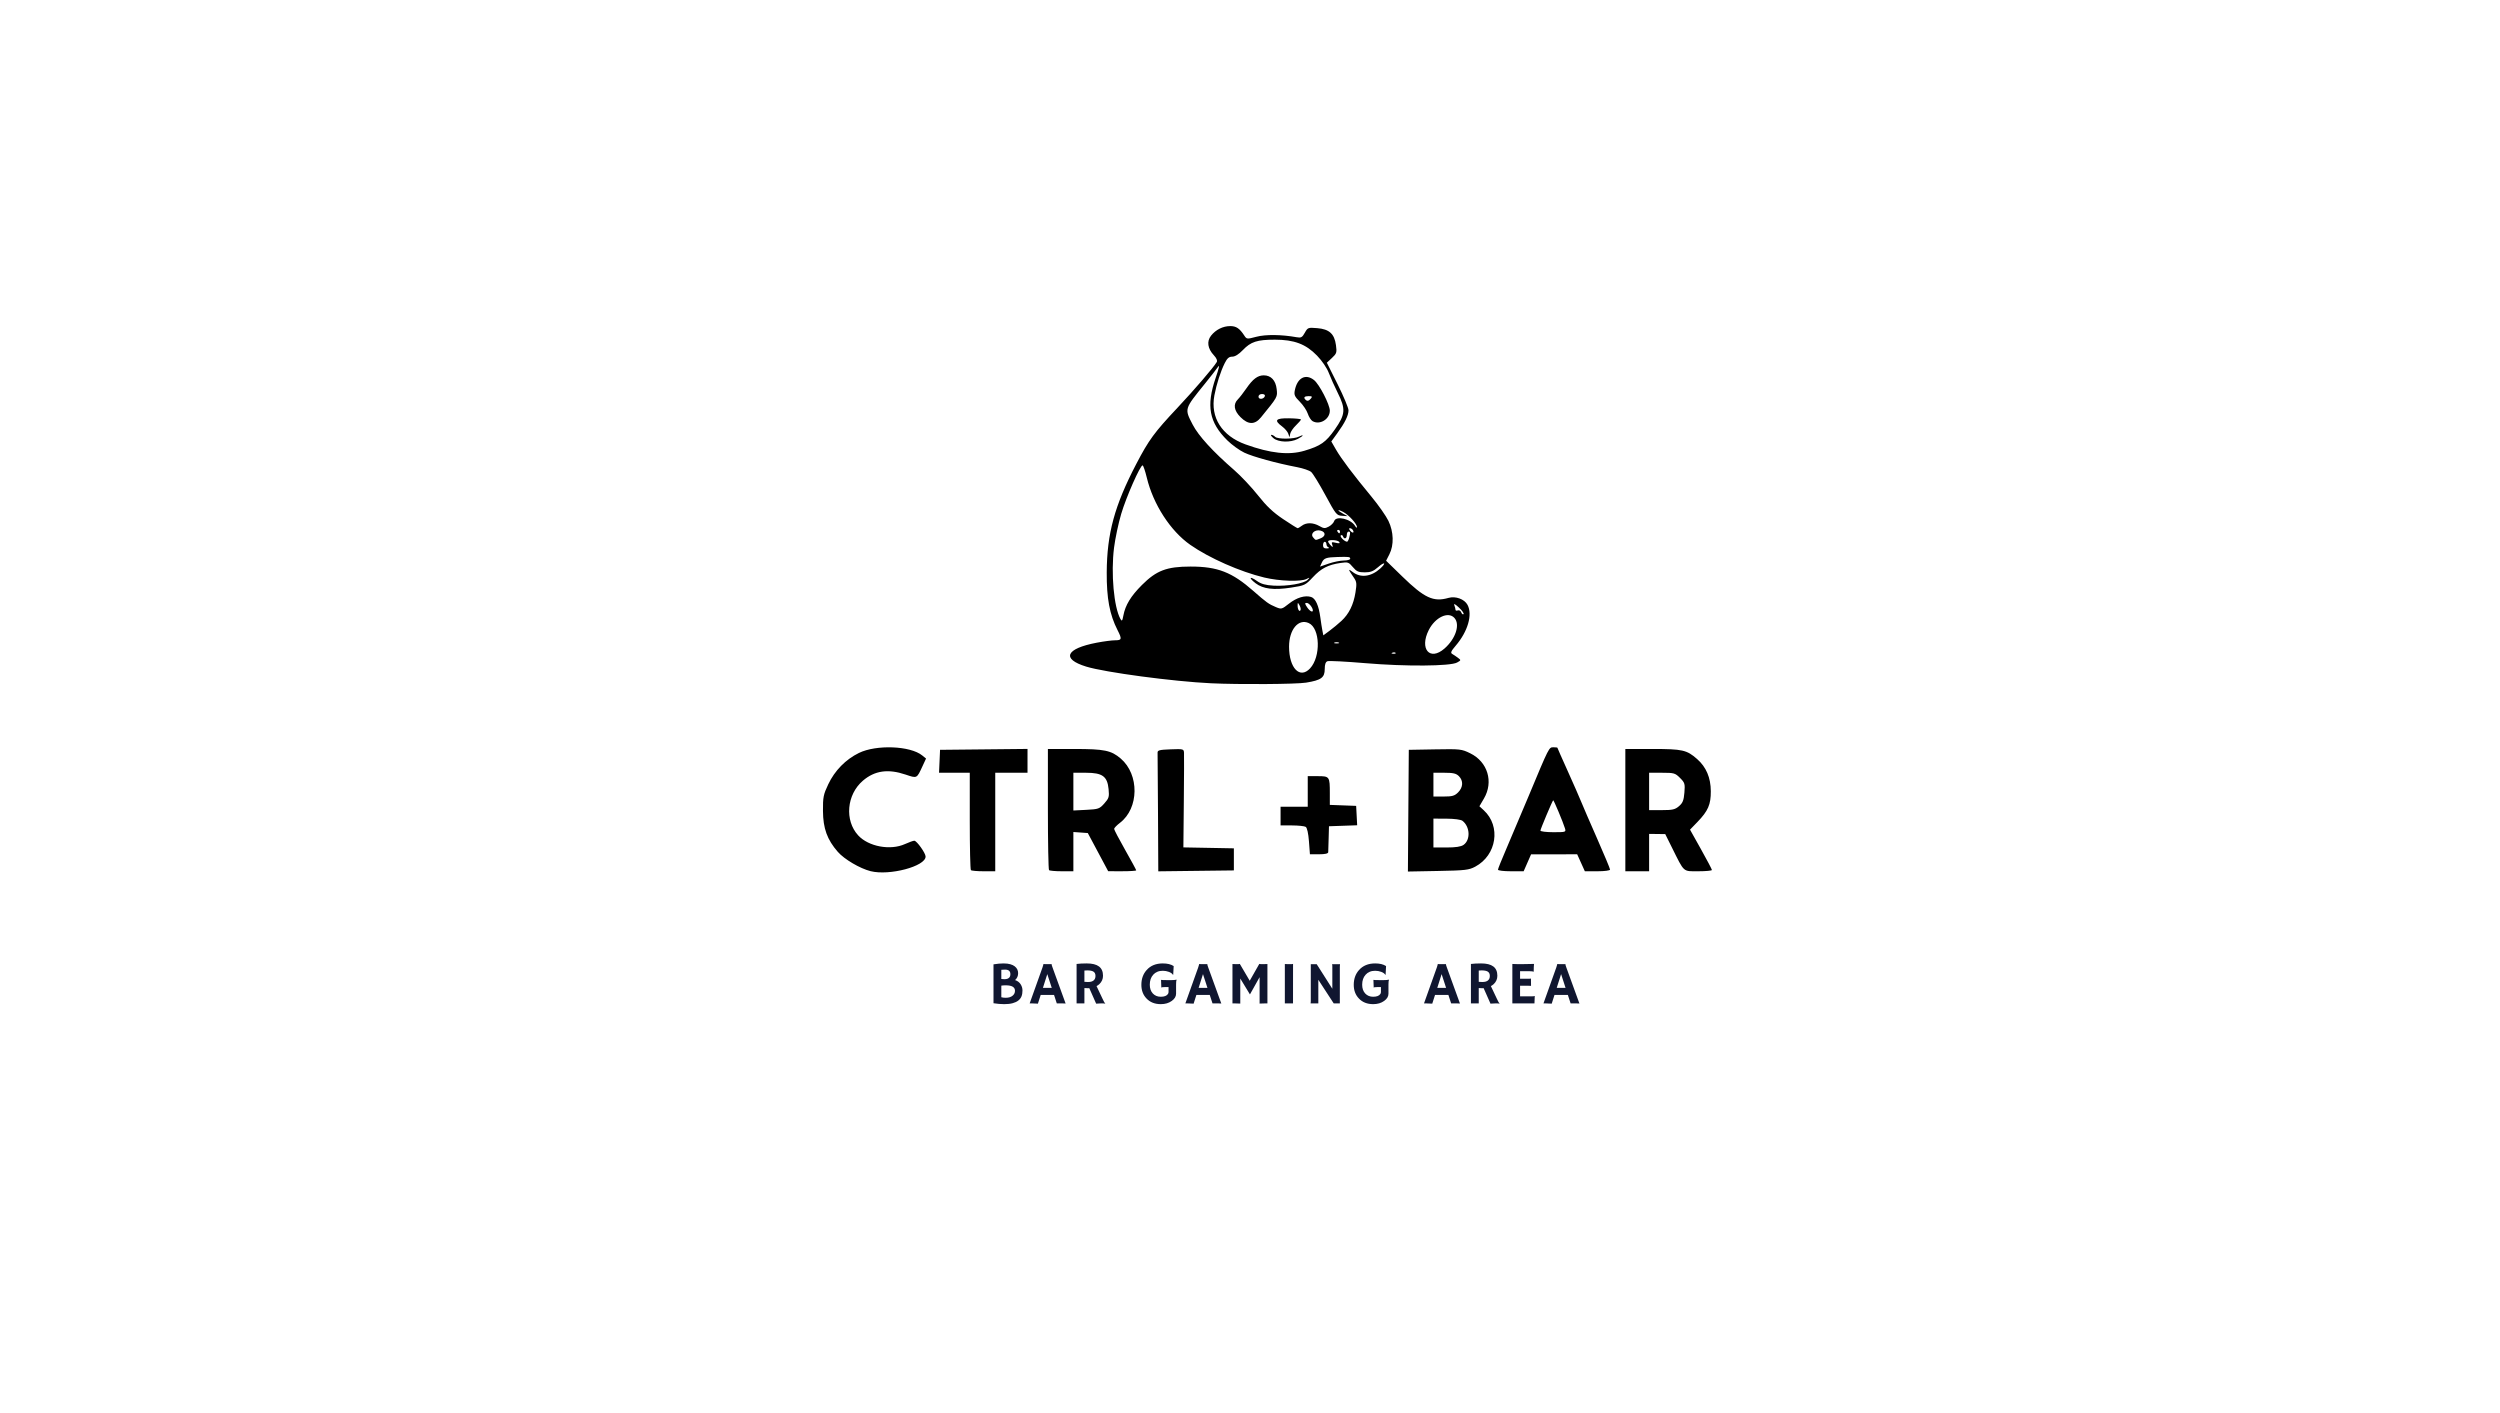 <?xml version='1.0' encoding='utf-8'?>
<ns0:svg xmlns:ns0="http://www.w3.org/2000/svg" width="1472" zoomAndPan="magnify" viewBox="0 0 1104 624" height="832" preserveAspectRatio="xMidYMid" version="1.0" id="svg47">
  <ns0:defs id="defs1" />
  <ns0:g transform="matrix(0.75,0,0,0.75,1.32692e-6,2e-5)" id="g2">
    <ns0:path style="fill:#000000" d="m 512.618,512.951 c -6.296,-1.581 -15.505,-7.007 -19.316,-11.381 -6.276,-7.203 -8.664,-13.78 -8.737,-24.07 -0.058,-8.115 0.249,-9.661 3.121,-15.725 3.816,-8.055 10.232,-14.609 18.041,-18.43 10.253,-5.016 30.252,-4.232 37.284,1.462 l 2.248,1.82 -2.057,4.436 c -3.459,7.462 -3.155,7.31 -10.018,4.998 -10.3,-3.47 -18.16,-2.342 -25.104,3.601 -9.565,8.187 -10.879,23.397 -2.783,32.205 6.089,6.625 18.962,9.011 27.561,5.109 2.398,-1.088 4.873,-1.968 5.5,-1.957 1.455,0.027 6.641,7.306 6.641,9.32 0,5.74 -21.28,11.398 -32.382,8.61 z m 59.049,-0.618 C 571.3,511.967 571,498.917 571,483.333 V 455 h -9.046 -9.046 l 0.296,-6.75 0.296,-6.75 25.75,-0.267 25.75,-0.267 V 447.983 455 h -9.5 -9.5 v 29 29 h -6.833 c -3.758,0 -7.133,-0.3 -7.5,-0.667 z m 46,0 C 617.3,511.967 617,495.767 617,476.333 V 441 h 15.634 c 17.617,0 21.641,0.832 27.251,5.633 11.027,9.439 10.8,29.268 -0.433,37.836 -1.898,1.448 -3.451,3.062 -3.451,3.588 0,0.526 2.925,6.108 6.5,12.405 3.575,6.297 6.5,11.694 6.5,11.993 0,0.299 -3.712,0.54 -8.25,0.535 l -8.25,-0.009 -6,-11.241 -6,-11.241 -4.25,-0.307 L 632,489.885 V 501.442 513 h -6.833 c -3.758,0 -7.133,-0.3 -7.5,-0.667 z M 650.218,473.082 c 2.708,-3.031 2.961,-3.874 2.524,-8.416 C 652.015,457.105 649.12,455 639.444,455 H 632 v 11.109 11.109 l 7.604,-0.384 c 7.161,-0.362 7.779,-0.58 10.614,-3.752 z m 31.616,5.937 c -0.092,-18.711 -0.204,-34.807 -0.25,-35.769 -0.071,-1.5 1.025,-1.792 7.667,-2.042 7.462,-0.281 7.755,-0.207 7.895,2 0.08,1.261 0.029,14.317 -0.113,29.015 l -0.258,26.723 14.863,0.277 L 726.5,499.5 v 6.5 6.5 l -22.25,0.269 -22.25,0.269 z M 829.237,477.331 829.5,441.5 l 15.435,-0.277 c 14.875,-0.267 15.627,-0.183 20.751,2.324 10.261,5.02 13.827,16.783 8.067,26.611 l -2.676,4.566 2.593,2.388 c 10.186,9.38 7.592,26.43 -5.046,33.177 -3.719,1.985 -5.87,2.235 -21.887,2.537 l -17.763,0.336 z m 32.5,20.14 c 4.2,-2.942 3.842,-10.74 -0.651,-14.189 -0.923,-0.709 -4.828,-1.231 -9.337,-1.25 L 844,482 v 8.5 8.5 h 7.777 c 5.36,0 8.456,-0.475 9.96,-1.529 z m -3.192,-30.926 c 2.973,-2.973 3.157,-6.843 0.455,-9.545 -1.59,-1.59 -3.333,-2 -8.5,-2 H 844 v 7 7 h 6.045 c 5.085,0 6.435,-0.39 8.5,-2.455 z M 882,512.076 c 0,-0.508 2.207,-6.021 4.905,-12.25 2.698,-6.229 8.566,-20.101 13.04,-30.826 12.309,-29.506 12.052,-29 14.725,-29 1.281,0 2.329,0.125 2.329,0.278 0,0.153 2.737,6.34 6.082,13.75 3.345,7.41 6.896,15.497 7.89,17.972 0.994,2.475 5.232,12.266 9.418,21.757 4.186,9.491 7.61,17.704 7.61,18.25 0,0.568 -3.174,0.993 -7.419,0.993 h -7.419 l -2.26,-5 -2.26,-5 -13.572,0.024 -13.572,0.024 -2.186,4.976 L 897.127,513 h -7.564 C 885.404,513 882,512.584 882,512.076 Z M 921.455,487.75 c -1.09,-3.611 -6.66,-16.883 -6.946,-16.552 C 913.826,471.988 907,488.215 907,489.048 907,489.572 910.405,490 914.567,490 c 7.382,0 7.551,-0.055 6.888,-2.25 z M 957,477 v -36 h 16.032 c 17.614,0 20.128,0.567 26.223,5.919 5.354,4.7 8.028,10.976 8.074,18.947 0.045,7.841 -1.602,11.626 -7.894,18.134 l -4.35,4.5 6.436,11.5 c 3.54,6.325 6.446,11.838 6.457,12.25 0.011,0.412 -3.586,0.75 -7.994,0.75 -9.192,0 -8.117,0.961 -15.485,-13.845 l -4,-8.038 -4.75,-0.058 L 971,491 v 11 11 h -7 -7 z m 31.598,-2.331 c 2.192,-1.886 2.799,-3.405 3.176,-7.957 0.433,-5.227 0.25,-5.842 -2.577,-8.669 C 986.342,455.188 985.686,455 978.577,455 H 971 v 11 11 h 7.444 c 6.354,0 7.841,-0.341 10.154,-2.331 z m -217.888,20.68 c -0.354,-4.677 -1.09,-7.975 -1.894,-8.485 -0.724,-0.459 -4.353,-0.841 -8.066,-0.85 L 754,486 v -5.5 -5.5 h 8 8 v -9 -9 h 5.893 C 782.841,457 783,457.225 783,467.04 v 6.876 l 7.75,0.292 7.75,0.292 0.299,5.709 0.299,5.709 -8.299,0.291 L 782.5,486.5 l -0.19,7 c -0.104,3.85 -0.217,7.562 -0.25,8.25 -0.041,0.837 -1.831,1.25 -5.416,1.25 h -5.356 z M 713,402.309 c -22.223,-1.045 -62.351,-6.405 -73.44,-9.811 -14.757,-4.532 -12.107,-10.577 6.172,-14.074 C 649.826,377.641 654.711,377 656.588,377 c 3.957,0 4.122,-0.688 1.429,-5.967 -4.678,-9.17 -6.459,-18.681 -6.373,-34.033 0.128,-22.856 4.609,-39.306 17.372,-63.775 7.424,-14.232 10.614,-18.586 24.272,-33.119 10.021,-10.663 21.22,-23.7 23.14,-26.938 0.5,-0.843 -0.129,-2.311 -1.714,-4 -3.669,-3.91 -4.286,-8.173 -1.665,-11.504 2.792,-3.549 7.023,-5.664 11.33,-5.664 3.49,0 5.49,1.343 8.235,5.534 1.451,2.214 1.575,2.227 7.181,0.748 5.435,-1.434 14.844,-1.321 23.705,0.284 2.588,0.469 3.243,0.108 4.773,-2.633 1.721,-3.082 1.938,-3.163 7.315,-2.717 7.081,0.587 10.115,3.343 11.03,10.018 0.596,4.346 0.41,4.937 -2.361,7.526 l -3.008,2.81 6.375,12.757 c 3.506,7.016 6.375,13.886 6.375,15.265 0,3.035 -2.106,7.324 -6.691,13.626 l -3.432,4.717 2.752,4.783 c 3.111,5.407 10.028,14.582 20.942,27.783 4.093,4.95 8.563,11.335 9.935,14.188 3.115,6.481 3.336,14.237 0.561,19.681 l -1.933,3.792 9.573,9.312 c 13.018,12.663 18.301,15.106 27.169,12.563 4.16,-1.193 9.391,0.723 11.2,4.103 3.069,5.734 0.186,15.692 -6.959,24.038 -2.765,3.23 -3.177,4.213 -2.04,4.867 0.783,0.45 2.293,1.465 3.355,2.256 1.88,1.399 1.867,1.472 -0.5,2.786 -3.971,2.205 -30.335,2.391 -54.034,0.382 -11.387,-0.965 -21.423,-1.48 -22.3,-1.143 -1.094,0.42 -1.596,1.873 -1.596,4.621 0,5.036 -2.088,6.552 -11,7.99 -5.832,0.941 -39.189,1.163 -56,0.373 z m 58.378,-8.772 c 6.419,-6.926 5.93,-23.616 -0.781,-26.674 C 764.498,364.083 759,370.68 759,380.777 c 0,12.644 6.386,19.226 12.378,12.76 z m 50.351,-9.141 c -0.332,-0.332 -1.195,-0.368 -1.917,-0.079 -0.798,0.319 -0.561,0.556 0.604,0.604 1.054,0.043 1.645,-0.193 1.312,-0.525 z m 28.795,-2.551 c 6.61,-5.804 9.31,-14.16 5.821,-18.016 -3.619,-3.999 -11.304,-0.363 -15.095,7.141 -5.62,11.125 0.635,18.46 9.274,10.875 z M 788.25,378.338 c -0.688,-0.277 -1.812,-0.277 -2.5,0 -0.688,0.277 -0.125,0.504 1.25,0.504 1.375,0 1.938,-0.227 1.25,-0.504 z m 1.588,-12.742 c 4.437,-4.116 7.099,-9.51 8.265,-16.75 0.832,-5.167 0.712,-6.308 -0.908,-8.649 -3.462,-5.002 -3.61,-5.669 -0.762,-3.429 4.636,3.646 10.918,2.85 16.317,-2.068 3.729,-3.397 2.526,-4.15 -1.285,-0.804 -2.802,2.46 -4.442,3.104 -7.911,3.104 -3.669,0 -4.799,-0.502 -6.993,-3.109 -2.46,-2.924 -2.898,-3.067 -7.339,-2.405 -7.323,1.093 -11.337,3.173 -16.222,8.408 -4.347,4.658 -4.782,4.865 -12.797,6.094 -10.277,1.575 -16.471,0.809 -20.928,-2.591 -4.311,-3.288 -3.519,-4.418 0.895,-1.275 2.429,1.73 4.984,2.435 9.808,2.707 7.96,0.449 17.923,-1.271 19.994,-3.452 1.391,-1.465 1.332,-1.509 -0.655,-0.493 -3.384,1.73 -15.96,1.308 -24.905,-0.837 -14.195,-3.403 -32.468,-11.476 -43.575,-19.251 -11.68,-8.176 -21.795,-23.805 -25.589,-39.538 -0.961,-3.984 -2.076,-7.246 -2.48,-7.25 -1.425,-0.014 -9.645,18.627 -12.589,28.546 -1.641,5.529 -3.541,14.484 -4.223,19.899 -1.904,15.124 -0.107,35.092 3.782,42.042 0.83,1.482 1.108,1.146 1.71,-2.066 1.149,-6.125 4.383,-11.445 10.941,-17.997 8.553,-8.545 14.595,-10.835 28.612,-10.844 15.906,-0.009 24.401,3.296 37.035,14.412 7.629,6.713 9.02,7.707 13.25,9.474 3.197,1.336 3.489,1.258 7.629,-2.018 4.559,-3.607 9.491,-5.098 13.091,-3.955 2.574,0.817 4.496,5.079 5.41,11.999 0.364,2.75 0.91,6.26 1.214,7.8 l 0.552,2.8 3.66,-2.704 c 2.013,-1.487 5.162,-4.097 6.997,-5.8 z m 69.179,-7.878 c -2.211,-2.066 -3.166,-2.549 -2.714,-1.371 0.383,0.999 0.697,2.216 0.697,2.704 0,0.488 0.617,0.65 1.371,0.361 0.754,-0.289 1.665,0.239 2.024,1.175 0.359,0.935 0.963,1.39 1.343,1.01 0.38,-0.38 -0.845,-2.125 -2.721,-3.878 z m -93.915,-1.43 c -0.961,-1.651 -1.043,-1.628 -1.071,0.296 -0.034,2.315 1.235,4.12 1.77,2.517 0.188,-0.564 -0.127,-1.829 -0.699,-2.812 z M 773,359.434 C 773,357.817 770.74,355 769.442,355 c -1.277,0 -1.256,0.354 0.15,2.5 1.484,2.265 3.408,3.357 3.408,1.934 z m 18.25,-29.402 C 793.312,330.015 795,329.55 795,329 c 0,-1.144 -0.627,-1.23 -7.5,-1.037 -6.692,0.188 -8.011,0.668 -9.24,3.366 l -1.044,2.291 5.142,-1.777 c 2.828,-0.977 6.829,-1.792 8.892,-1.81 z m -9,-7.695 C 781.562,322.06 781,321.196 781,320.417 781,319.637 780.55,319 780,319 c -0.55,0 -1,0.9 -1,2 0,1.431 0.64,1.978 2.25,1.921 1.238,-0.043 1.688,-0.306 1,-0.583 z m 2.092,-1.889 c -0.484,-1.261 -0.077,-1.421 2.181,-0.854 1.968,0.494 2.57,0.363 2.067,-0.449 C 787.795,317.859 782,317.555 782,318.8 c 0,0.738 2.053,3.2 2.669,3.2 0.148,0 8.2e-4,-0.698 -0.326,-1.551 z M 794.37,316.75 C 795.209,313.617 795.148,313 794,313 c -0.55,0 -1,0.9 -1,2 0,2.206 -1.575,2.724 -2.28,0.75 -0.246,-0.688 -0.813,-0.908 -1.26,-0.49 -0.741,0.692 2.172,3.632 3.673,3.708 0.348,0.018 0.905,-0.981 1.236,-2.218 z m -16.935,0.275 c 3.261,-1.24 3.313,-3.799 0.095,-4.607 -3.342,-0.839 -6.247,1.86 -4.334,4.027 1.592,1.804 1.171,1.746 4.24,0.579 z M 789,313 c 0,-0.55 -0.477,-1 -1.059,-1 -0.582,0 -0.781,0.45 -0.441,1 0.34,0.55 0.816,1 1.059,1 0.243,0 0.441,-0.45 0.441,-1 z m 7.541,-0.933 C 796.179,311.48 795.403,311 794.819,311 c -0.663,0 -0.587,0.574 0.202,1.524 1.372,1.653 2.597,1.284 1.521,-0.458 z m -29.982,-2.535 c 2.609,-1.973 6.636,-1.901 10.271,0.185 2.609,1.498 3.32,1.541 5.564,0.34 1.415,-0.757 2.836,-2.205 3.157,-3.217 1.078,-3.396 9.906,-1.319 12.369,2.91 0.561,0.963 1.033,1.222 1.05,0.577 0.047,-1.815 -4.881,-7.229 -8.089,-8.888 -3.678,-1.902 -3.797,-1.001 -0.131,0.994 l 2.75,1.496 -3.332,-0.226 c -3.172,-0.216 -3.644,-0.804 -9.807,-12.214 -3.561,-6.593 -7.319,-12.711 -8.352,-13.595 -1.032,-0.884 -4.719,-2.15 -8.193,-2.813 -12.204,-2.33 -26.042,-6.129 -31.153,-8.552 -2.84,-1.346 -7.348,-4.603 -10.019,-7.238 -10.705,-10.56 -12.522,-20.304 -6.863,-36.79 1.949,-5.677 2.467,-8.086 1.404,-6.526 -0.927,1.361 -4.385,5.81 -7.685,9.886 -12.279,15.168 -12.135,14.689 -7.253,24.154 3.391,6.575 11.871,15.864 24.419,26.747 3.941,3.418 10.241,10.107 14,14.863 5.063,6.408 8.904,10.038 14.825,14.012 4.395,2.95 8.247,5.364 8.559,5.364 0.312,0 1.441,-0.661 2.509,-1.468 z m 1.51,-44.142 c 9.531,-2.826 12.58,-4.963 17.913,-12.557 6.217,-8.853 6.454,-11.95 1.652,-21.581 -1.852,-3.713 -4.214,-8.982 -5.25,-11.709 -1.093,-2.878 -3.981,-7.124 -6.884,-10.123 C 768.883,202.584 762.055,200 750.612,200 c -10.407,0 -14.138,1.212 -18.822,6.116 -2.391,2.503 -4.606,3.884 -6.23,3.884 -1.91,0 -2.975,0.907 -4.403,3.75 -2.463,4.904 -4.887,12.443 -6.133,19.073 -2.447,13.019 4.42,23.816 18.34,28.839 14.687,5.3 25.488,6.46 34.704,3.728 z m -18.208,-7.356 c -1.298,-1.082 -1.888,-1.982 -1.311,-2 0.578,-0.018 1.592,0.509 2.255,1.172 1.484,1.484 11.247,1.372 14.113,-0.162 1.145,-0.613 2.081,-0.885 2.081,-0.604 0,0.28 -1.328,1.196 -2.95,2.035 -4.235,2.19 -11.294,1.97 -14.189,-0.441 z m 8.683,-2.657 c -0.391,-1.168 -2.023,-3.094 -3.627,-4.28 -4.942,-3.654 -3.86,-4.926 4.084,-4.804 3.85,0.059 7,0.384 7,0.721 0,0.337 -1.327,1.884 -2.949,3.438 -1.622,1.554 -3.14,3.775 -3.373,4.937 L 759.254,257.5 Z M 730.4,245.6 c -3.853,-3.853 -4.409,-7.591 -1.554,-10.446 1.015,-1.015 3.273,-3.92 5.017,-6.455 3.816,-5.546 6.681,-7.698 10.248,-7.698 4.234,0 7.016,2.957 7.593,8.069 0.536,4.754 0.665,4.521 -9.251,16.681 -3.629,4.45 -7.502,4.402 -12.053,-0.15 z m 14.35,-12.35 C 744.995,232.517 744.305,232 743.083,232 741.855,232 741,232.646 741,233.573 c 0,1.838 3.12,1.569 3.75,-0.323 z m 28.075,14.712 c -0.921,-0.538 -2.189,-2.534 -2.817,-4.436 -0.628,-1.902 -2.741,-5.058 -4.696,-7.013 -3.052,-3.052 -3.464,-4.004 -2.919,-6.731 1.469,-7.343 6.328,-9.929 11.296,-6.009 3.129,2.468 9.31,14.448 9.31,18.044 0,5.039 -5.931,8.622 -10.175,6.146 z M 771.896,234.625 c 0.917,-1.105 0.646,-1.375 -1.378,-1.375 -2.478,0 -3.164,0.771 -1.852,2.083 1.016,1.016 1.973,0.806 3.23,-0.708 z" id="path47" />
  </ns0:g>
  <ns0:g fill="#101630" fill-opacity="1" id="g5">
    <ns0:g transform="translate(436.495,443.105)" id="g4">
      <ns0:g id="g3">
        <ns0:path d="m 13.188,-1.266 c -0.637,0.5 -1.465,0.891 -2.484,1.172 C 9.691,0.188 8.445,0.328 6.969,0.328 c -1.48,0 -3.059,-0.137 -4.734,-0.406 V -17.25 c 1.688,-0.27 3.148,-0.406 4.391,-0.406 1.238,0 2.254,0.121 3.047,0.359 0.801,0.23 1.453,0.543 1.953,0.938 0.988,0.781 1.484,1.789 1.484,3.016 0,1.23 -0.449,2.246 -1.344,3.047 1.062,0.336 1.883,0.961 2.469,1.875 0.531,0.824 0.797,1.742 0.797,2.75 0,1 -0.148,1.859 -0.438,2.578 -0.293,0.711 -0.762,1.32 -1.406,1.828 z m -7.5,-9.516 c 0.363,0.062 0.82,0.094 1.375,0.094 0.551,0 1,-0.066 1.344,-0.203 0.352,-0.145 0.625,-0.328 0.812,-0.547 0.312,-0.352 0.469,-0.848 0.469,-1.484 0,-1.332 -0.781,-2 -2.344,-2 -0.656,0 -1.211,0.027 -1.656,0.078 z m 1.938,2.797 c -0.73,0 -1.375,0.047 -1.938,0.141 v 5.125 c 0.613,0.156 1.254,0.234 1.922,0.234 0.664,0 1.254,-0.078 1.766,-0.234 0.508,-0.164 0.938,-0.391 1.281,-0.672 0.707,-0.57 1.062,-1.301 1.062,-2.188 0,-1.602 -1.367,-2.406 -4.094,-2.406 z m 0,0" id="path2" />
      </ns0:g>
    </ns0:g>
  </ns0:g>
  <ns0:g fill="#101630" fill-opacity="1" id="g8">
    <ns0:g transform="translate(454.84,443.105)" id="g7">
      <ns0:g id="g6">
        <ns0:path d="M 3.5,0.109 C 2.758,0.035 1.891,0 0.891,0 h -1.031 L 5.531,-15.891 c 0.25,-0.707 0.375,-1.117 0.375,-1.234 0,-0.125 -0.008,-0.195 -0.016,-0.219 L 5.906,-17.375 c 0.562,0.031 1.16,0.047 1.797,0.047 0.52,0 1.145,-0.008 1.875,-0.031 l 0.016,0.031 C 9.57,-17.297 9.562,-17.25 9.562,-17.188 c 0,0.168 0.129,0.605 0.391,1.312 l 5.781,15.922 C 15.566,0.035 15.363,0.031 15.125,0.031 c 0,0 -0.227,-0.012 -0.672,-0.031 -0.219,0 -0.418,0 -0.594,0 H 11.844 L 10.625,-3.75 H 4.734 Z M 9.609,-6.875 7.641,-12.938 5.719,-6.875 Z m 0,0" id="path5" />
      </ns0:g>
    </ns0:g>
  </ns0:g>
  <ns0:g fill="#101630" fill-opacity="1" id="g11">
    <ns0:g transform="translate(473.186,443.105)" id="g10">
      <ns0:g id="g9">
        <ns0:path d="M 7.844,-6.734 C 7.582,-6.723 7.301,-6.719 7,-6.719 c -0.293,0 -0.73,-0.02 -1.312,-0.062 V 0 H 2.234 v -17.422 c 1.219,-0.156 2.711,-0.234 4.484,-0.234 2.414,0 4.219,0.449 5.406,1.344 1.188,0.887 1.781,2.258 1.781,4.109 0,1.449 -0.543,2.684 -1.625,3.703 -0.367,0.336 -0.777,0.621 -1.234,0.859 l 2.656,5.609 C 14.223,-0.875 14.625,-0.188 14.906,0.031 l -0.062,0.062 C 14,-0.051 12.676,-0.047 10.875,0.109 Z m -0.875,-7.844 c -0.438,0 -0.867,0.023 -1.281,0.062 v 4.984 c 0.426,0.055 0.926,0.078 1.5,0.078 0.57,0 1.051,-0.047 1.438,-0.141 0.395,-0.102 0.738,-0.258 1.031,-0.469 0.613,-0.457 0.922,-1.145 0.922,-2.062 0,-0.926 -0.324,-1.578 -0.969,-1.953 -0.594,-0.332 -1.477,-0.5 -2.641,-0.5 z m 0,0" id="path8" />
      </ns0:g>
    </ns0:g>
  </ns0:g>
  <ns0:g fill="#101630" fill-opacity="1" id="g17">
    <ns0:g transform="translate(503.076,443.105)" id="g16">
      <ns0:g id="g15">
        <ns0:path d="m 16.516,-10.453 c -0.156,0.293 -0.234,1 -0.234,2.125 v 4.047 c 0,1.219 -0.637,2.281 -1.906,3.188 -1.312,0.949 -2.922,1.422 -4.828,1.422 -2.637,0 -4.742,-0.828 -6.312,-2.484 -1.523,-1.582 -2.281,-3.598 -2.281,-6.047 0,-2.613 0.77,-4.785 2.312,-6.516 1.727,-1.957 4.109,-2.938 7.141,-2.938 2.031,0 3.633,0.391 4.812,1.172 l -0.203,3.844 -0.109,0.031 c -0.305,-0.531 -0.902,-0.969 -1.797,-1.312 -0.855,-0.32 -1.75,-0.484 -2.688,-0.484 -0.93,0 -1.742,0.152 -2.438,0.453 -0.699,0.293 -1.293,0.715 -1.781,1.266 -1.023,1.117 -1.531,2.594 -1.531,4.438 0,1.605 0.445,2.898 1.344,3.875 0.906,0.961 2.07,1.438 3.5,1.438 1.57,0 2.629,-0.406 3.172,-1.219 0.176,-0.258 0.266,-0.555 0.266,-0.891 v -2.156 h -1.688 c -0.898,0 -1.387,0.078 -1.469,0.234 l -0.031,-0.016 -0.125,-3.406 c 0.25,0.074 1.234,0.109 2.953,0.109 h 1.547 c 0.957,0 1.738,-0.066 2.344,-0.203 z m 0,0" id="path14" />
      </ns0:g>
    </ns0:g>
  </ns0:g>
  <ns0:g fill="#101630" fill-opacity="1" id="g20">
    <ns0:g transform="translate(523.597,443.105)" id="g19">
      <ns0:g id="g18">
        <ns0:path d="M 3.5,0.109 C 2.758,0.035 1.891,0 0.891,0 h -1.031 L 5.531,-15.891 c 0.25,-0.707 0.375,-1.117 0.375,-1.234 0,-0.125 -0.008,-0.195 -0.016,-0.219 L 5.906,-17.375 c 0.562,0.031 1.16,0.047 1.797,0.047 0.52,0 1.145,-0.008 1.875,-0.031 l 0.016,0.031 C 9.57,-17.297 9.562,-17.25 9.562,-17.188 c 0,0.168 0.129,0.605 0.391,1.312 l 5.781,15.922 C 15.566,0.035 15.363,0.031 15.125,0.031 c 0,0 -0.227,-0.012 -0.672,-0.031 -0.219,0 -0.418,0 -0.594,0 H 11.844 L 10.625,-3.75 H 4.734 Z M 9.609,-6.875 7.641,-12.938 5.719,-6.875 Z m 0,0" id="path17" />
      </ns0:g>
    </ns0:g>
  </ns0:g>
  <ns0:g fill="#101630" fill-opacity="1" id="g23">
    <ns0:g transform="translate(541.943,443.105)" id="g22">
      <ns0:g id="g21">
        <ns0:path d="M 5.766,0.078 C 5.348,0.023 4.539,0 3.344,0 H 2.312 v -17.391 c 0.551,0.043 1.16,0.062 1.828,0.062 0.664,0 1.141,-0.035 1.422,-0.109 l 4.375,7.438 4.219,-7.438 c 0.27,0.074 0.797,0.109 1.578,0.109 0.789,0 1.461,-0.02 2.016,-0.062 V 0 h -1.047 c -1.188,0 -1.992,0.023 -2.406,0.078 V -11.594 l -4.266,7.625 -4.266,-7.016 z m 0,0" id="path20" />
      </ns0:g>
    </ns0:g>
  </ns0:g>
  <ns0:g fill="#101630" fill-opacity="1" id="g26">
    <ns0:g transform="translate(564.745,443.105)" id="g25">
      <ns0:g id="g24">
        <ns0:path d="m 2.641,-17.391 c 0.875,0.043 1.398,0.062 1.578,0.062 h 0.938 c 0.457,0 0.828,-0.035 1.109,-0.109 L 6.25,0 H 2.641 Z m 0,0" id="path23" />
      </ns0:g>
    </ns0:g>
  </ns0:g>
  <ns0:g fill="#101630" fill-opacity="1" id="g29">
    <ns0:g transform="translate(576.406,443.105)" id="g28">
      <ns0:g id="g27">
        <ns0:path d="M 2.359,0 C 2.41,-0.289 2.438,-0.613 2.438,-0.969 v -16.359 h 2.609 l 6.906,10.859 v -9.969 c 0,-0.477 -0.047,-0.773 -0.141,-0.891 h 3.531 c -0.055,0.344 -0.078,0.727 -0.078,1.141 V 0 H 12.562 L 5.766,-10.438 V 0 Z m 0,0" id="path26" />
      </ns0:g>
    </ns0:g>
  </ns0:g>
  <ns0:g fill="#101630" fill-opacity="1" id="g32">
    <ns0:g transform="translate(596.863,443.105)" id="g31">
      <ns0:g id="g30">
        <ns0:path d="m 16.516,-10.453 c -0.156,0.293 -0.234,1 -0.234,2.125 v 4.047 c 0,1.219 -0.637,2.281 -1.906,3.188 -1.312,0.949 -2.922,1.422 -4.828,1.422 -2.637,0 -4.742,-0.828 -6.312,-2.484 -1.523,-1.582 -2.281,-3.598 -2.281,-6.047 0,-2.613 0.77,-4.785 2.312,-6.516 1.727,-1.957 4.109,-2.938 7.141,-2.938 2.031,0 3.633,0.391 4.812,1.172 l -0.203,3.844 -0.109,0.031 c -0.305,-0.531 -0.902,-0.969 -1.797,-1.312 -0.855,-0.32 -1.75,-0.484 -2.688,-0.484 -0.93,0 -1.742,0.152 -2.438,0.453 -0.699,0.293 -1.293,0.715 -1.781,1.266 -1.023,1.117 -1.531,2.594 -1.531,4.438 0,1.605 0.445,2.898 1.344,3.875 0.906,0.961 2.07,1.438 3.5,1.438 1.57,0 2.629,-0.406 3.172,-1.219 0.176,-0.258 0.266,-0.555 0.266,-0.891 v -2.156 h -1.688 c -0.898,0 -1.387,0.078 -1.469,0.234 l -0.031,-0.016 -0.125,-3.406 c 0.25,0.074 1.234,0.109 2.953,0.109 h 1.547 c 0.957,0 1.738,-0.066 2.344,-0.203 z m 0,0" id="path29" />
      </ns0:g>
    </ns0:g>
  </ns0:g>
  <ns0:g fill="#101630" fill-opacity="1" id="g38">
    <ns0:g transform="translate(628.981,443.105)" id="g37">
      <ns0:g id="g36">
        <ns0:path d="M 3.5,0.109 C 2.758,0.035 1.891,0 0.891,0 h -1.031 L 5.531,-15.891 c 0.25,-0.707 0.375,-1.117 0.375,-1.234 0,-0.125 -0.008,-0.195 -0.016,-0.219 L 5.906,-17.375 c 0.562,0.031 1.16,0.047 1.797,0.047 0.52,0 1.145,-0.008 1.875,-0.031 l 0.016,0.031 C 9.57,-17.297 9.562,-17.25 9.562,-17.188 c 0,0.168 0.129,0.605 0.391,1.312 l 5.781,15.922 C 15.566,0.035 15.363,0.031 15.125,0.031 c 0,0 -0.227,-0.012 -0.672,-0.031 -0.219,0 -0.418,0 -0.594,0 H 11.844 L 10.625,-3.75 H 4.734 Z M 9.609,-6.875 7.641,-12.938 5.719,-6.875 Z m 0,0" id="path35" />
      </ns0:g>
    </ns0:g>
  </ns0:g>
  <ns0:g fill="#101630" fill-opacity="1" id="g41">
    <ns0:g transform="translate(647.326,443.105)" id="g40">
      <ns0:g id="g39">
        <ns0:path d="M 7.844,-6.734 C 7.582,-6.723 7.301,-6.719 7,-6.719 c -0.293,0 -0.73,-0.02 -1.312,-0.062 V 0 H 2.234 v -17.422 c 1.219,-0.156 2.711,-0.234 4.484,-0.234 2.414,0 4.219,0.449 5.406,1.344 1.188,0.887 1.781,2.258 1.781,4.109 0,1.449 -0.543,2.684 -1.625,3.703 -0.367,0.336 -0.777,0.621 -1.234,0.859 l 2.656,5.609 C 14.223,-0.875 14.625,-0.188 14.906,0.031 l -0.062,0.062 C 14,-0.051 12.676,-0.047 10.875,0.109 Z m -0.875,-7.844 c -0.438,0 -0.867,0.023 -1.281,0.062 v 4.984 c 0.426,0.055 0.926,0.078 1.5,0.078 0.57,0 1.051,-0.047 1.438,-0.141 0.395,-0.102 0.738,-0.258 1.031,-0.469 0.613,-0.457 0.922,-1.145 0.922,-2.062 0,-0.926 -0.324,-1.578 -0.969,-1.953 -0.594,-0.332 -1.477,-0.5 -2.641,-0.5 z m 0,0" id="path38" />
      </ns0:g>
    </ns0:g>
  </ns0:g>
  <ns0:g fill="#101630" fill-opacity="1" id="g44">
    <ns0:g transform="translate(665.62,443.105)" id="g43">
      <ns0:g id="g42">
        <ns0:path d="m 10.953,-3.125 c 0.539,0 0.914,-0.051 1.125,-0.156 L 12.125,-3.266 12,0 H 2.234 v -17.422 c 0.238,0.023 0.5,0.031 0.781,0.031 l 0.922,0.031 c 0.602,0.023 1.266,0.031 1.984,0.031 1.988,0 3.953,-0.035 5.891,-0.109 -0.094,0.773 -0.141,1.793 -0.141,3.062 0,0.137 0.008,0.242 0.031,0.312 l -0.031,0.047 C 11.223,-14.148 10.582,-14.219 9.75,-14.219 H 5.641 v 3.328 h 3.094 c 0.957,0 1.531,-0.023 1.719,-0.078 L 10.484,-7.75 C 10.066,-7.789 9.531,-7.812 8.875,-7.812 H 5.641 v 4.688 z m 0,0" id="path41" />
      </ns0:g>
    </ns0:g>
  </ns0:g>
  <ns0:g fill="#101630" fill-opacity="1" id="g47">
    <ns0:g transform="translate(681.737,443.105)" id="g46">
      <ns0:g id="g45">
        <ns0:path d="M 3.5,0.109 C 2.758,0.035 1.891,0 0.891,0 h -1.031 L 5.531,-15.891 c 0.25,-0.707 0.375,-1.117 0.375,-1.234 0,-0.125 -0.008,-0.195 -0.016,-0.219 L 5.906,-17.375 c 0.562,0.031 1.16,0.047 1.797,0.047 0.52,0 1.145,-0.008 1.875,-0.031 l 0.016,0.031 C 9.57,-17.297 9.562,-17.25 9.562,-17.188 c 0,0.168 0.129,0.605 0.391,1.312 l 5.781,15.922 C 15.566,0.035 15.363,0.031 15.125,0.031 c 0,0 -0.227,-0.012 -0.672,-0.031 -0.219,0 -0.418,0 -0.594,0 H 11.844 L 10.625,-3.75 H 4.734 Z M 9.609,-6.875 7.641,-12.938 5.719,-6.875 Z m 0,0" id="path44" />
      </ns0:g>
    </ns0:g>
  </ns0:g>
</ns0:svg>